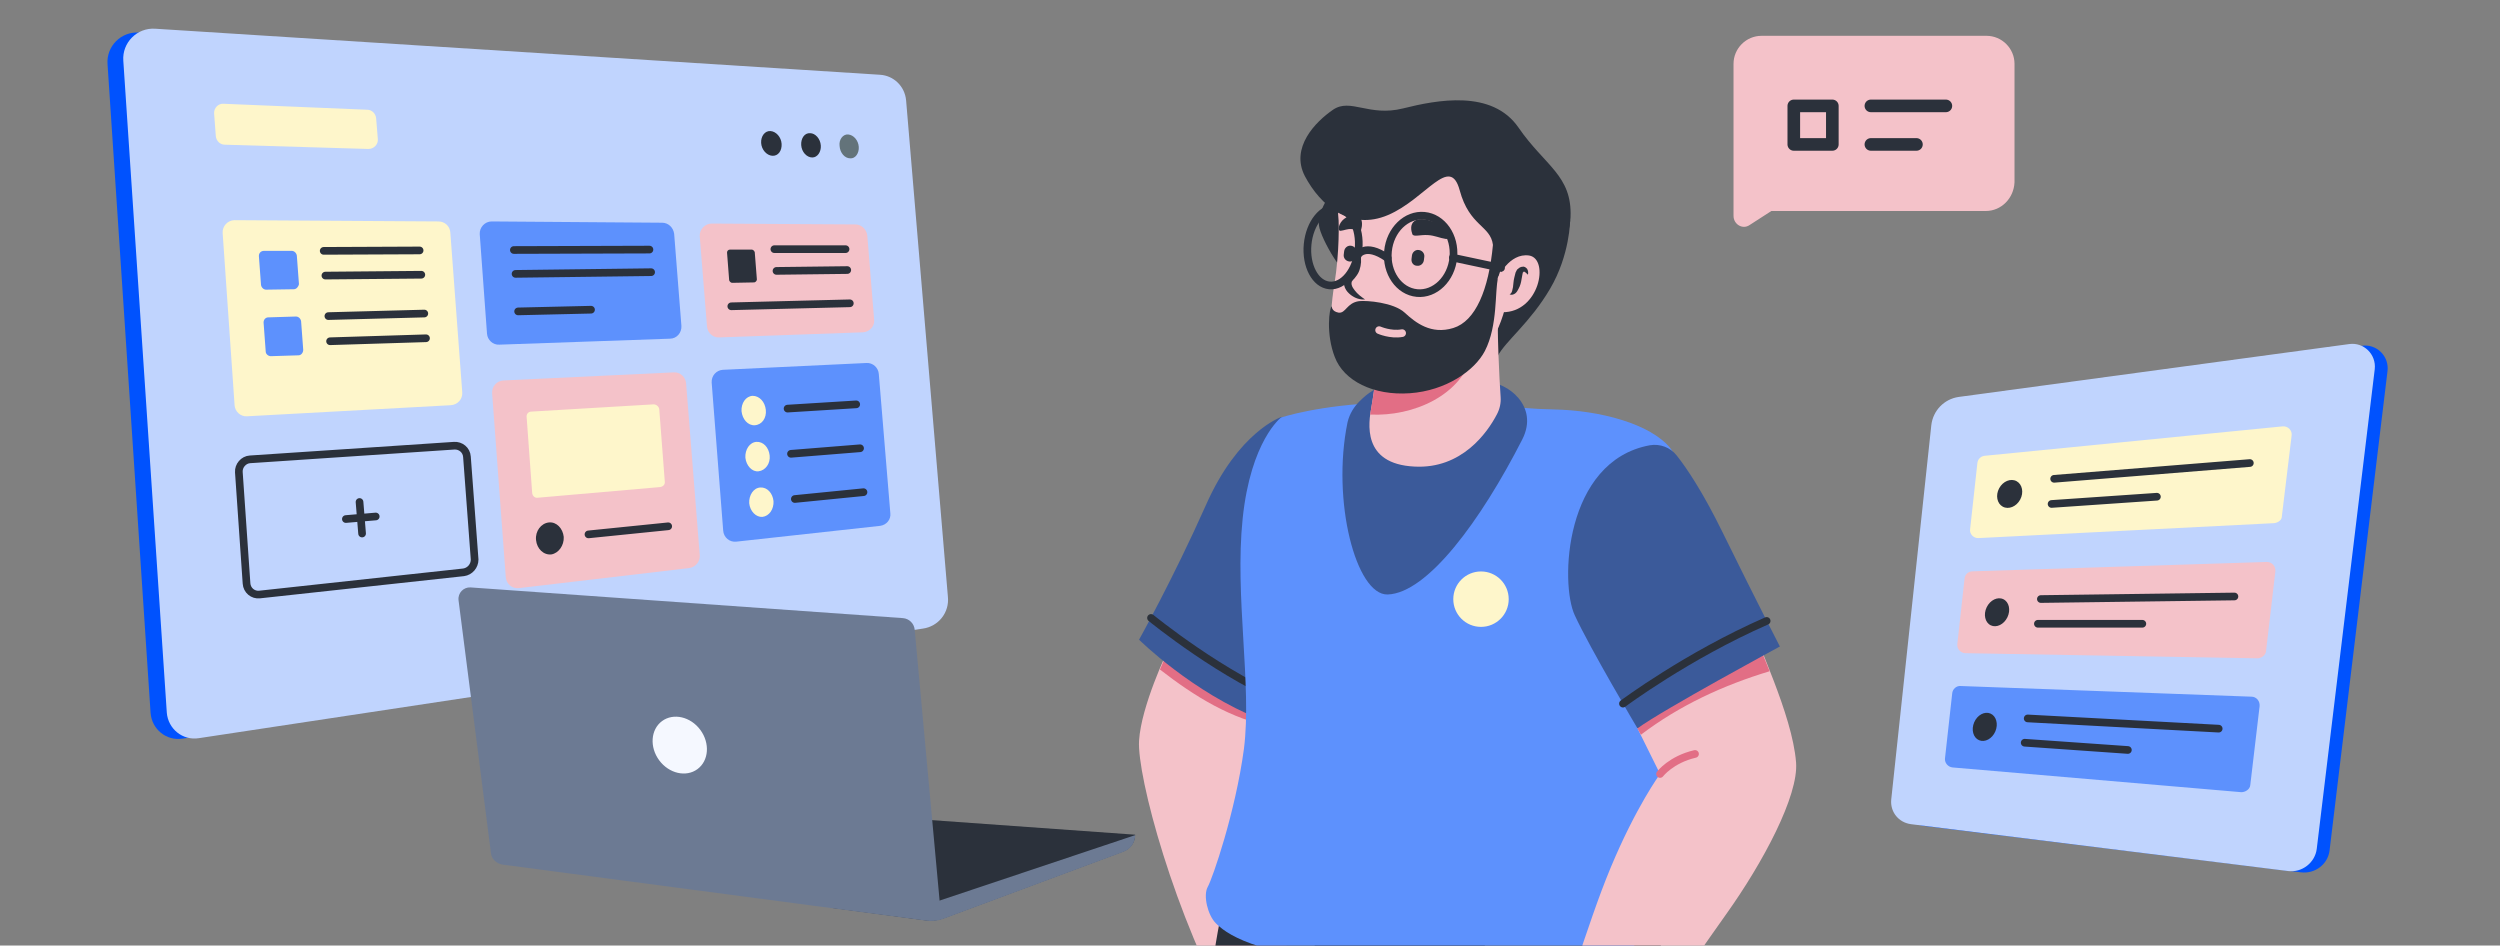 <svg width="349" height="132" viewBox="0 0 349 132" fill="none" xmlns="http://www.w3.org/2000/svg">
<rect x="0" y="0" width="349" height="132" fill="#808080" stroke="none"/>
<g clip-path="url(#clip0_106_954)">
<path d="M277.216 29.455H247.282L244.25 31.412C243.272 32.096 242 31.314 242 30.14V8.913C242 6.761 243.761 5 245.913 5H277.314C279.466 5 281.226 6.761 281.226 8.913V25.445C281.129 27.695 279.368 29.455 277.216 29.455Z" fill="#F4C2C9"/>
<path d="M261.176 14.782H271.643" stroke="#2B313B" stroke-width="1.761" stroke-miterlimit="10" stroke-linecap="round" stroke-linejoin="round"/>
<path d="M261.176 20.162H267.534" stroke="#2B313B" stroke-width="1.761" stroke-miterlimit="10" stroke-linecap="round" stroke-linejoin="round"/>
<path d="M255.794 14.782H250.414V20.162H255.794V14.782Z" stroke="#2B313B" stroke-width="1.761" stroke-miterlimit="10" stroke-linecap="round" stroke-linejoin="round"/>
<path d="M126.075 87.874L25.486 103.111C23.224 103.468 21.201 101.801 21.022 99.54L15.011 8.951C14.832 6.451 16.915 4.368 19.415 4.546L120.182 10.974C122.087 11.093 123.634 12.581 123.813 14.486L129.586 83.469C129.765 85.552 128.217 87.517 126.075 87.874Z" fill="#0052FE"/>
<path d="M128.813 87.755L27.749 103.051C25.487 103.408 23.463 101.742 23.285 99.48L17.214 8.474C17.035 5.975 19.118 3.832 21.678 4.01L122.861 10.438C124.766 10.558 126.313 12.046 126.492 14.01L132.325 83.291C132.563 85.493 131.016 87.457 128.813 87.755Z" fill="#C0D4FE"/>
<path d="M62.924 56.566L34.474 58.114C33.581 58.173 32.807 57.459 32.748 56.566L31.081 32.52C31.022 31.568 31.796 30.735 32.748 30.735L61.198 30.913C62.091 30.913 62.805 31.568 62.865 32.461L64.531 54.781C64.591 55.733 63.877 56.507 62.924 56.566Z" fill="#FEF6CB"/>
<path d="M93.518 47.281L69.71 48.114C68.817 48.174 68.043 47.46 67.984 46.567L66.972 32.699C66.912 31.747 67.686 30.913 68.638 30.913L92.446 31.092C93.28 31.092 93.994 31.747 94.113 32.639L95.125 45.496C95.184 46.448 94.47 47.281 93.518 47.281Z" fill="#5D91FD"/>
<path d="M120.48 46.389L100.422 47.103C99.529 47.162 98.755 46.448 98.696 45.555L97.684 32.996C97.624 32.044 98.398 31.211 99.35 31.211L119.409 31.33C120.242 31.33 120.956 31.985 121.075 32.877L122.027 44.603C122.147 45.496 121.432 46.329 120.48 46.389Z" fill="#F4C2C9"/>
<path d="M64.71 79.898L36.26 82.993C35.307 83.112 34.474 82.398 34.415 81.446L33.343 65.911C33.284 65.018 33.998 64.185 34.891 64.125L63.401 62.221C64.294 62.161 65.127 62.816 65.186 63.768L66.258 78.112C66.258 79.005 65.603 79.779 64.71 79.898Z" stroke="#2B313B" stroke-width="1.071" stroke-miterlimit="10" stroke-linecap="round" stroke-linejoin="round"/>
<path d="M96.198 79.303L72.45 82.1C71.497 82.219 70.664 81.505 70.604 80.553L68.7 54.9C68.64 53.947 69.355 53.174 70.247 53.114L94.055 51.983C94.948 51.924 95.722 52.638 95.781 53.531L97.686 77.517C97.745 78.41 97.091 79.184 96.198 79.303Z" fill="#F4C2C9"/>
<path d="M91.256 56.447L74.174 57.459C73.757 57.459 73.46 57.816 73.519 58.233L74.293 68.827C74.353 69.244 74.65 69.542 75.067 69.482L92.149 67.994C92.566 67.935 92.863 67.637 92.804 67.22L92.03 57.102C91.97 56.745 91.613 56.447 91.256 56.447Z" fill="#FEF6CB"/>
<path d="M122.86 73.41L102.802 75.613C101.85 75.732 101.017 75.017 100.957 74.065L99.35 53.412C99.291 52.459 100.005 51.686 100.898 51.626L120.956 50.674C121.849 50.614 122.622 51.329 122.682 52.221L124.289 71.625C124.408 72.518 123.753 73.291 122.86 73.41Z" fill="#5D91FD"/>
<path d="M50.19 70.077L50.547 74.482" stroke="#2B313B" stroke-width="1.071" stroke-miterlimit="10" stroke-linecap="round" stroke-linejoin="round"/>
<path d="M48.284 72.458L52.451 72.101" stroke="#2B313B" stroke-width="1.071" stroke-miterlimit="10" stroke-linecap="round" stroke-linejoin="round"/>
<path d="M78.698 74.958C78.579 73.767 77.686 72.815 76.614 72.934C75.543 73.053 74.71 74.125 74.829 75.375C74.948 76.624 75.9 77.517 76.971 77.398C77.983 77.22 78.757 76.148 78.698 74.958Z" fill="#2B313B"/>
<path d="M82.15 74.601L93.281 73.47" stroke="#2B313B" stroke-width="1.071" stroke-miterlimit="10" stroke-linecap="round" stroke-linejoin="round"/>
<path d="M106.909 57.221C106.79 56.09 106.016 55.257 105.064 55.257C104.112 55.316 103.457 56.269 103.516 57.4C103.635 58.531 104.409 59.423 105.362 59.364C106.373 59.304 107.028 58.352 106.909 57.221Z" fill="#FEF6CB"/>
<path d="M109.944 57.042L119.527 56.447" stroke="#2B313B" stroke-width="1.071" stroke-miterlimit="10" stroke-linecap="round" stroke-linejoin="round"/>
<path d="M107.446 63.59C107.327 62.459 106.553 61.626 105.601 61.685C104.649 61.745 103.994 62.756 104.054 63.887C104.173 65.018 105.006 65.911 105.899 65.792C106.851 65.673 107.565 64.721 107.446 63.59Z" fill="#FEF6CB"/>
<path d="M110.423 63.352L120.065 62.578" stroke="#2B313B" stroke-width="1.071" stroke-miterlimit="10" stroke-linecap="round" stroke-linejoin="round"/>
<path d="M107.983 69.958C107.864 68.827 107.09 67.994 106.138 68.054C105.186 68.113 104.531 69.125 104.591 70.256C104.71 71.387 105.543 72.22 106.436 72.16C107.388 72.041 108.043 71.089 107.983 69.958Z" fill="#FEF6CB"/>
<path d="M110.96 69.661L120.543 68.708" stroke="#2B313B" stroke-width="1.071" stroke-miterlimit="10" stroke-linecap="round" stroke-linejoin="round"/>
<path d="M41.02 40.377L37.151 40.437C36.794 40.437 36.497 40.139 36.437 39.782L36.14 35.734C36.14 35.318 36.437 35.02 36.854 35.02H40.723C41.08 35.02 41.377 35.318 41.437 35.675L41.734 39.663C41.675 40.02 41.377 40.377 41.02 40.377Z" fill="#5D91FD"/>
<path d="M45.188 35.02L58.579 34.961" stroke="#2B313B" stroke-width="1.071" stroke-miterlimit="10" stroke-linecap="round" stroke-linejoin="round"/>
<path d="M45.425 38.472L58.817 38.353" stroke="#2B313B" stroke-width="1.071" stroke-miterlimit="10" stroke-linecap="round" stroke-linejoin="round"/>
<path d="M105.244 39.425L102.208 39.484C102.03 39.484 101.851 39.306 101.792 39.127L101.494 35.258C101.494 35.02 101.673 34.842 101.911 34.842H104.946C105.125 34.842 105.303 35.02 105.363 35.199L105.661 39.008C105.661 39.187 105.482 39.425 105.244 39.425Z" fill="#2B313B"/>
<path d="M108.101 34.782H118.04" stroke="#2B313B" stroke-width="1.071" stroke-miterlimit="10" stroke-linecap="round" stroke-linejoin="round"/>
<path d="M108.397 37.818L118.278 37.699" stroke="#2B313B" stroke-width="1.071" stroke-miterlimit="10" stroke-linecap="round" stroke-linejoin="round"/>
<path d="M102.089 42.758L118.635 42.341" stroke="#2B313B" stroke-width="1.071" stroke-miterlimit="10" stroke-linecap="round" stroke-linejoin="round"/>
<path d="M41.675 49.602L37.807 49.722C37.45 49.722 37.093 49.424 37.093 49.067L36.795 45.02C36.795 44.603 37.093 44.305 37.45 44.305L41.318 44.186C41.675 44.186 41.973 44.484 42.033 44.841L42.33 48.829C42.33 49.245 42.033 49.602 41.675 49.602Z" fill="#5D91FD"/>
<path d="M45.841 44.127L59.233 43.77" stroke="#2B313B" stroke-width="1.071" stroke-miterlimit="10" stroke-linecap="round" stroke-linejoin="round"/>
<path d="M46.078 47.638L59.47 47.222" stroke="#2B313B" stroke-width="1.071" stroke-miterlimit="10" stroke-linecap="round" stroke-linejoin="round"/>
<path d="M51.437 20.795L31.378 20.2C30.724 20.2 30.188 19.664 30.129 19.009L29.89 15.855C29.831 15.081 30.486 14.426 31.2 14.486L51.258 15.319C51.913 15.319 52.449 15.855 52.508 16.51L52.746 19.426C52.806 20.14 52.21 20.795 51.437 20.795Z" fill="#FEF6CB"/>
<path d="M71.735 34.901L90.663 34.842" stroke="#2B313B" stroke-width="1.071" stroke-miterlimit="10" stroke-linecap="round" stroke-linejoin="round"/>
<path d="M71.971 38.234L90.898 37.996" stroke="#2B313B" stroke-width="1.071" stroke-miterlimit="10" stroke-linecap="round" stroke-linejoin="round"/>
<path d="M72.329 43.472L82.507 43.234" stroke="#2B313B" stroke-width="1.071" stroke-miterlimit="10" stroke-linecap="round" stroke-linejoin="round"/>
<path d="M119.884 20.497C119.825 19.605 119.17 18.831 118.396 18.771C117.682 18.712 117.087 19.485 117.206 20.378C117.265 21.331 117.92 22.104 118.694 22.104C119.408 22.164 119.944 21.39 119.884 20.497Z" fill="#63737A"/>
<path d="M114.586 20.319C114.527 19.366 113.812 18.593 113.098 18.593C112.324 18.533 111.789 19.307 111.848 20.259C111.908 21.212 112.622 21.985 113.396 21.985C114.11 21.985 114.646 21.212 114.586 20.319Z" fill="#2B313B"/>
<path d="M109.113 20.081C109.053 19.128 108.339 18.355 107.565 18.295C106.792 18.236 106.197 19.009 106.256 19.962C106.316 20.914 107.03 21.688 107.804 21.747C108.637 21.807 109.173 21.033 109.113 20.081Z" fill="#2B313B"/>
<path d="M163 90.846C163 90.846 159.31 98.524 159.012 103.405C158.715 108.285 163.893 127.867 172.345 142.807C172.345 142.807 180.32 140.188 180.32 137.748C180.32 135.307 175.618 106.44 175.916 105.607C176.213 104.774 179.487 98.643 179.487 96.024C179.487 93.465 164.25 87.989 163 90.846Z" fill="#F4C2C9"/>
<path d="M179.486 96.024C179.486 93.405 164.309 87.989 163.059 90.846C163.059 90.846 162.582 91.917 161.928 93.465C166.749 97.215 171.927 100.429 177.82 101.5C178.653 99.596 179.486 97.334 179.486 96.024Z" fill="#E26E85"/>
<path d="M178.832 58.229C178.832 58.229 172.88 60.253 168.356 70.49C163.773 80.787 159.012 89.299 159.012 89.299C159.012 89.299 166.452 96.679 175.975 100.429C185.498 104.298 185.855 59.182 178.832 58.229Z" fill="#3B5A9A"/>
<path d="M160.68 86.263C160.68 86.263 170.858 94.596 180.321 98.227" stroke="#2B313B" stroke-width="1.071" stroke-miterlimit="10" stroke-linecap="round" stroke-linejoin="round"/>
<path d="M170.501 127.51C170.501 127.51 169.072 133.998 168.358 142.747C167.644 151.497 170.144 205.719 170.501 209.945C170.858 214.171 172.227 238.276 173.774 250.002C175.024 259.644 174.132 279.107 177.048 281.845C179.964 284.583 188.892 286.071 194.428 284.583C199.963 283.095 202.522 280.357 203.177 278.095C203.832 275.833 201.213 258.632 201.392 249.883C201.57 241.133 201.392 215.302 201.094 209.171C201.094 209.171 203.534 177.864 206.451 170.722C209.367 163.579 213.593 137.271 205.498 129.653C197.285 122.034 171.215 126.26 170.501 127.51Z" fill="#2B313B"/>
<path d="M183.534 130.962C183.534 130.962 183.474 142.747 183.95 151.556C184.129 154.889 184.426 157.806 184.843 159.532C186.331 165.722 189.545 166.198 191.985 167.627C194.426 169.115 203.175 204.112 206.746 213.219C206.746 213.219 209.484 234.17 211.627 246.669C213.71 259.168 213.413 274.286 215.02 279.464C216.627 284.642 226.031 285.654 230.614 285.237C235.197 284.821 241.327 283.035 241.149 277.678C240.97 272.322 240.077 257.085 239.304 244.109C238.47 231.134 237.042 211.79 236.685 207.267C236.685 207.267 234.899 185.84 233.947 174.828C232.995 163.817 233.53 152.568 232.102 133.581C230.554 114.535 183.474 120.368 183.534 130.962Z" fill="#2B313B"/>
<path d="M207.639 56.146C207.639 56.146 210.615 57.039 216.924 57.158C223.233 57.277 230.435 59.122 233.233 62.634C236.03 66.145 236.923 92.037 236.506 103.762C236.09 115.428 227.697 132.927 227.697 132.927C227.697 132.927 207.639 135.188 191.212 134.415C174.784 133.581 170.856 130.01 169.725 128.879C168.594 127.748 167.94 125.01 168.594 123.82C169.249 122.689 172.463 113.404 173.654 104.536C174.784 95.608 172.344 83.287 173.475 72.395C174.606 61.503 178.832 58.289 178.832 58.289C178.832 58.289 184.129 56.503 193.295 56.206C202.402 55.789 207.639 56.146 207.639 56.146Z" fill="#5D91FD"/>
<path d="M206.748 87.513C208.884 87.513 210.616 85.781 210.616 83.644C210.616 81.507 208.884 79.775 206.748 79.775C204.611 79.775 202.879 81.507 202.879 83.644C202.879 85.781 204.611 87.513 206.748 87.513Z" fill="#FEF6CB"/>
<path d="M193.773 53.884C192.166 53.944 190.916 54.896 189.785 56.027C189.07 56.741 188.416 57.694 188.118 58.944C185.856 69.895 189.309 83.109 193.713 82.99C199.248 82.811 206.688 72.752 212.521 61.324C214.902 56.622 210.319 53.349 207.641 53.349C205.557 53.289 197.106 53.706 193.773 53.884Z" fill="#3B5A9A"/>
<path d="M219.188 30.731C219.188 30.731 219.188 35.552 216.391 40.314C213.593 45.075 210.201 47.575 209.07 49.718C207.939 51.861 208.237 46.266 209.07 43.587C209.903 40.969 214.843 26.624 219.188 30.731Z" fill="#2B313B"/>
<path d="M192.525 48.825C192.525 48.825 191.87 54.599 191.453 56.801C191.037 59.003 190.084 64.776 197.465 65.134C204.072 65.491 207.643 60.372 208.952 57.872C209.369 57.098 209.547 56.265 209.488 55.432C209.309 52.813 208.952 46.385 209.131 41.147C209.369 34.481 192.525 44.123 192.525 48.825Z" fill="#F4C2C9"/>
<path d="M205.617 49.242C202.105 52.039 196.927 53.349 192.046 52.635C191.868 54.182 191.63 55.849 191.451 56.801C191.391 57.098 191.332 57.456 191.272 57.872C197.284 58.17 204.129 55.194 205.617 49.242Z" fill="#E26E85"/>
<path d="M185.5 27.398C185.5 27.398 183.893 29.719 184.131 31.505C184.37 33.291 187.762 39.302 189.488 39.123C191.214 38.945 193 31.564 190.976 29.124C188.893 26.684 186.155 26.267 185.5 27.398Z" fill="#2B313B"/>
<path d="M186.869 30.791C186.869 30.791 187.048 34.957 186.274 39.719C185.5 44.48 184.965 51.623 192.047 53.587C199.13 55.551 207.463 52.873 210.082 43.111C212.701 33.35 214.605 23.47 205.558 20.613C196.511 17.756 185.798 21.446 186.869 30.791Z" fill="#F4C2C9"/>
<path d="M189.906 35.552C190.085 36.207 190.025 36.981 189.787 37.695C189.668 38.052 189.49 38.35 189.251 38.647C189.132 38.826 189.013 38.945 188.894 39.064C188.835 39.123 188.775 39.242 188.716 39.302C188.656 39.481 188.656 39.659 188.716 39.838C188.775 40.076 188.954 40.314 189.132 40.552C189.49 41.028 190.025 41.445 190.561 41.802C189.847 41.861 189.132 41.623 188.537 41.147C188.24 40.909 187.942 40.611 187.763 40.195C187.585 39.778 187.525 39.242 187.763 38.826C187.883 38.588 188.002 38.409 188.18 38.29C188.299 38.171 188.418 38.112 188.478 37.993C188.656 37.755 188.894 37.516 189.013 37.278C189.37 36.743 189.668 36.207 189.906 35.552Z" fill="#2B313B"/>
<path d="M209.725 38.29C209.725 38.29 208.832 36.921 208.415 34.183C208.058 31.445 205.142 31.624 203.773 26.565C202.404 21.506 199.071 27.755 193.774 30.017C188.476 32.279 184.31 28.648 182.167 24.601C180.084 20.613 183.655 16.982 186.096 15.316C188.536 13.649 191.095 16.327 195.857 15.137C200.618 13.947 208.296 12.459 211.987 17.815C215.677 23.172 219.486 24.482 219.248 30.314C218.95 36.148 212.165 42.635 211.749 42.695C211.272 42.814 209.725 38.29 209.725 38.29Z" fill="#2B313B"/>
<path d="M197.166 32.695C196.988 32.219 196.809 31.326 197.464 30.85C198.119 30.374 199.607 30.553 201.035 31.445C202.285 32.219 202.642 33.469 201.809 33.35C200.976 33.231 200.321 32.874 199.309 32.814C198.238 32.755 197.345 33.112 197.166 32.695Z" fill="#2B313B"/>
<path d="M190.024 32.041C190.143 31.624 190.262 30.85 189.845 30.314C189.488 29.838 188.536 29.898 187.643 30.553C186.869 31.148 186.631 32.279 187.167 32.219C187.703 32.16 188.06 31.922 188.714 31.981C189.369 32.041 189.905 32.398 190.024 32.041Z" fill="#2B313B"/>
<path d="M185.917 42.754C185.917 42.754 185.857 43.468 186.869 43.647C187.881 43.766 188 42.278 189.726 42.04C190.798 41.921 194.547 42.218 196.095 43.647C197.642 45.075 199.785 46.742 202.88 45.79C205.975 44.837 207.82 40.492 208.415 34.183C208.951 28.41 211.094 34.005 211.094 35.374C211.094 36.326 210.201 34.957 209.13 38.826C208.654 40.552 209.13 45.433 207.285 49.004C205.856 51.742 201.868 54.539 196.809 54.896C191.75 55.253 187.584 53.17 186.334 49.837C185.084 46.623 185.56 42.992 185.917 42.754Z" fill="#2B313B"/>
<path d="M188.357 36.505C188.834 36.564 189.25 36.207 189.31 35.731L189.369 35.255C189.429 34.779 189.072 34.362 188.595 34.302C188.119 34.243 187.703 34.6 187.643 35.076L187.584 35.552C187.524 36.028 187.881 36.445 188.357 36.505Z" fill="#2B313B"/>
<path d="M197.821 37.1C198.297 37.159 198.714 36.802 198.774 36.326L198.833 35.85C198.893 35.374 198.536 34.957 198.059 34.898C197.583 34.838 197.167 35.195 197.107 35.671L197.048 36.148C196.988 36.683 197.345 37.1 197.821 37.1Z" fill="#2B313B"/>
<path d="M209.07 38.826C209.07 38.826 210.677 35.255 213.475 35.671C216.332 36.148 214.903 43.647 209.725 43.587" fill="#F4C2C9"/>
<path d="M213.298 38.35C213.119 38.171 212.941 37.993 212.821 37.933C212.643 37.873 212.702 37.993 212.583 38.052C212.583 38.112 212.464 38.588 212.405 39.004C212.345 39.421 212.226 39.897 211.988 40.314C211.869 40.552 211.75 40.79 211.512 40.969C211.274 41.147 210.976 41.207 210.738 41.088C210.976 40.969 211.036 40.79 211.095 40.611C211.155 40.433 211.155 40.254 211.214 40.076C211.274 39.659 211.274 39.242 211.393 38.766C211.453 38.528 211.512 38.29 211.572 38.052C211.631 37.933 211.691 37.814 211.75 37.695C211.81 37.636 211.81 37.576 211.929 37.516C211.988 37.457 212.107 37.397 212.167 37.338C212.286 37.278 212.464 37.219 212.702 37.219C212.941 37.278 213.06 37.397 213.179 37.516C213.357 37.814 213.357 38.112 213.298 38.35Z" fill="#2B313B"/>
<path d="M192.524 46.087C192.524 46.087 194.131 46.801 195.738 46.504" stroke="#F4C2C9" stroke-width="1.071" stroke-miterlimit="10" stroke-linecap="round" stroke-linejoin="round"/>
<path d="M189.652 34.793C189.937 31.815 188.575 29.249 186.612 29.062C184.648 28.875 182.826 31.137 182.542 34.114C182.258 37.092 183.619 39.658 185.582 39.846C187.546 40.033 189.368 37.771 189.652 34.793Z" stroke="#2B313B" stroke-width="1.071" stroke-miterlimit="10" stroke-linecap="round" stroke-linejoin="round"/>
<path d="M202.887 35.952C203.171 32.975 201.359 30.366 198.839 30.125C196.319 29.884 194.046 32.103 193.762 35.081C193.478 38.059 195.29 40.668 197.809 40.909C200.329 41.149 202.602 38.93 202.887 35.952Z" stroke="#2B313B" stroke-width="1.071" stroke-miterlimit="10" stroke-linecap="round" stroke-linejoin="round"/>
<path d="M189.487 35.671C189.487 35.671 190.499 33.767 193.713 36.028" stroke="#2B313B" stroke-width="1.071" stroke-miterlimit="10" stroke-linecap="round" stroke-linejoin="round"/>
<path d="M202.82 35.969L209.546 37.397" stroke="#2B313B" stroke-width="1.071" stroke-miterlimit="10" stroke-linecap="round" stroke-linejoin="round"/>
<path d="M228.591 101.679L231.746 108.047C231.746 108.047 228.412 112.571 224.841 121.142C221.27 129.712 218.651 140.307 216.211 143.342C216.211 143.342 218.592 149.056 224.425 151.556C224.425 151.556 235.793 134.891 240.971 127.629C246.149 120.368 251.089 111.083 250.732 106.44C250.197 99.596 245.018 89.477 244.542 86.739C244.066 84.001 228.71 93.763 228.591 101.679Z" fill="#F4C2C9"/>
<path d="M244.483 86.739C244.066 84.061 228.71 93.763 228.591 101.679L229.067 102.571C234.483 98.465 240.554 95.667 247.042 93.703C245.792 90.608 244.661 87.93 244.483 86.739Z" fill="#E26E85"/>
<path d="M230.318 62.158C231.747 61.919 233.175 62.455 234.068 63.586C235.437 65.312 237.699 68.645 240.496 74.359C245.198 83.942 248.472 90.251 248.472 90.251C248.472 90.251 232.163 99.06 228.592 101.679C228.592 101.679 221.985 90.549 219.843 85.906C217.759 81.501 218.355 64.36 230.318 62.158Z" fill="#3B5A9A"/>
<path d="M226.567 98.227C226.567 98.227 235.495 91.56 246.626 86.68" stroke="#2B313B" stroke-width="1.071" stroke-miterlimit="10" stroke-linecap="round" stroke-linejoin="round"/>
<path d="M231.744 108.047C231.744 108.047 233.292 106.024 236.625 105.25" stroke="#E26E85" stroke-width="1.071" stroke-miterlimit="10" stroke-linecap="round" stroke-linejoin="round"/>
<path d="M321.217 121.778L268.542 115.291C266.816 115.053 265.625 113.565 265.804 111.839L271.399 59.58C271.637 57.557 273.184 55.95 275.208 55.652L329.728 48.272C331.752 47.974 333.537 49.7 333.299 51.783L325.205 118.743C324.966 120.648 323.181 122.017 321.217 121.778Z" fill="#0052FE"/>
<path d="M319.431 121.6L266.756 115.053C265.03 114.815 263.839 113.327 264.018 111.601L269.613 59.342C269.851 57.319 271.398 55.712 273.422 55.414L327.942 48.033C329.966 47.736 331.751 49.462 331.513 51.545L323.418 118.505C323.18 120.41 321.395 121.838 319.431 121.6Z" fill="#C0D4FE"/>
<path d="M317.467 73.032L276.22 75.115C275.506 75.174 274.911 74.52 275.03 73.865L276.042 64.639C276.101 64.104 276.518 63.687 277.054 63.628L318.658 59.521C319.372 59.461 320.027 60.056 319.908 60.83L318.539 72.139C318.539 72.556 318.063 72.972 317.467 73.032Z" fill="#FEF6CB"/>
<path d="M286.759 66.842L314.078 64.639" stroke="#2B313B" stroke-width="1.071" stroke-miterlimit="10" stroke-linecap="round" stroke-linejoin="round"/>
<path d="M286.401 70.353L301.103 69.342" stroke="#2B313B" stroke-width="1.071" stroke-miterlimit="10" stroke-linecap="round" stroke-linejoin="round"/>
<path d="M282.017 69.743C282.548 68.76 282.321 67.608 281.511 67.171C280.701 66.734 279.614 67.177 279.084 68.161C278.553 69.145 278.78 70.296 279.59 70.733C280.4 71.17 281.487 70.727 282.017 69.743Z" fill="#2B313B"/>
<path d="M315.143 91.9L274.372 91.185C273.717 91.185 273.181 90.59 273.241 89.935L274.253 80.769C274.312 80.174 274.788 79.757 275.384 79.757L316.452 78.448C317.166 78.448 317.702 79.043 317.643 79.757L316.333 90.947C316.274 91.423 315.738 91.9 315.143 91.9Z" fill="#F4C2C9"/>
<path d="M284.905 83.626L311.927 83.269" stroke="#2B313B" stroke-width="1.071" stroke-miterlimit="10" stroke-linecap="round" stroke-linejoin="round"/>
<path d="M284.489 87.078H299.072" stroke="#2B313B" stroke-width="1.071" stroke-miterlimit="10" stroke-linecap="round" stroke-linejoin="round"/>
<path d="M280.235 86.171C280.721 85.164 280.468 84.035 279.669 83.649C278.869 83.263 277.827 83.766 277.341 84.772C276.855 85.779 277.109 86.907 277.908 87.293C278.707 87.68 279.749 87.177 280.235 86.171Z" fill="#2B313B"/>
<path d="M312.884 110.589L272.589 107.137C271.934 107.077 271.458 106.482 271.518 105.887L272.53 96.78C272.589 96.185 273.125 95.709 273.72 95.768L314.312 97.256C314.967 97.256 315.503 97.852 315.443 98.566L314.134 109.636C314.074 110.172 313.479 110.589 312.884 110.589Z" fill="#5D91FD"/>
<path d="M283.065 100.292L309.73 101.72" stroke="#2B313B" stroke-width="1.071" stroke-miterlimit="10" stroke-linecap="round" stroke-linejoin="round"/>
<path d="M282.647 103.684L297.051 104.696" stroke="#2B313B" stroke-width="1.071" stroke-miterlimit="10" stroke-linecap="round" stroke-linejoin="round"/>
<path d="M278.549 102.104C278.989 101.077 278.685 99.961 277.869 99.611C277.053 99.262 276.035 99.811 275.595 100.838C275.155 101.866 275.459 102.982 276.275 103.331C277.091 103.681 278.109 103.131 278.549 102.104Z" fill="#2B313B"/>
<path d="M131.744 128.19L156.861 118.846C157.814 118.489 158.468 117.536 158.468 116.524L108.591 112.953L116.269 126.762L129.244 128.488C130.077 128.607 130.97 128.488 131.744 128.19Z" fill="#2B313B"/>
<path d="M68.535 119.084L64.011 83.789C63.892 82.777 64.726 81.944 65.678 82.003L126.031 86.288C126.924 86.348 127.638 87.062 127.697 87.955L131.269 126.821C131.388 127.833 130.495 128.666 129.483 128.547L70.082 120.691C69.249 120.512 68.594 119.858 68.535 119.084Z" fill="#6C7A93"/>
<path d="M158.469 116.584C158.469 117.655 157.815 118.548 156.862 118.905L131.745 128.25C131.15 128.488 130.436 128.607 129.781 128.547C128.829 127.833 128.233 126.702 128.233 126.702L158.469 116.584Z" fill="#6C7A93"/>
<path d="M97.369 107.367C98.956 106.196 99.134 103.745 97.767 101.894C96.4 100.043 94.006 99.493 92.419 100.664C90.833 101.836 90.655 104.286 92.022 106.137C93.388 107.988 95.783 108.539 97.369 107.367Z" fill="#F5F8FF"/>
</g>
<defs>
<clipPath id="clip0_106_954">
<rect width="349" height="132" fill="white"/>
</clipPath>
</defs>
</svg>